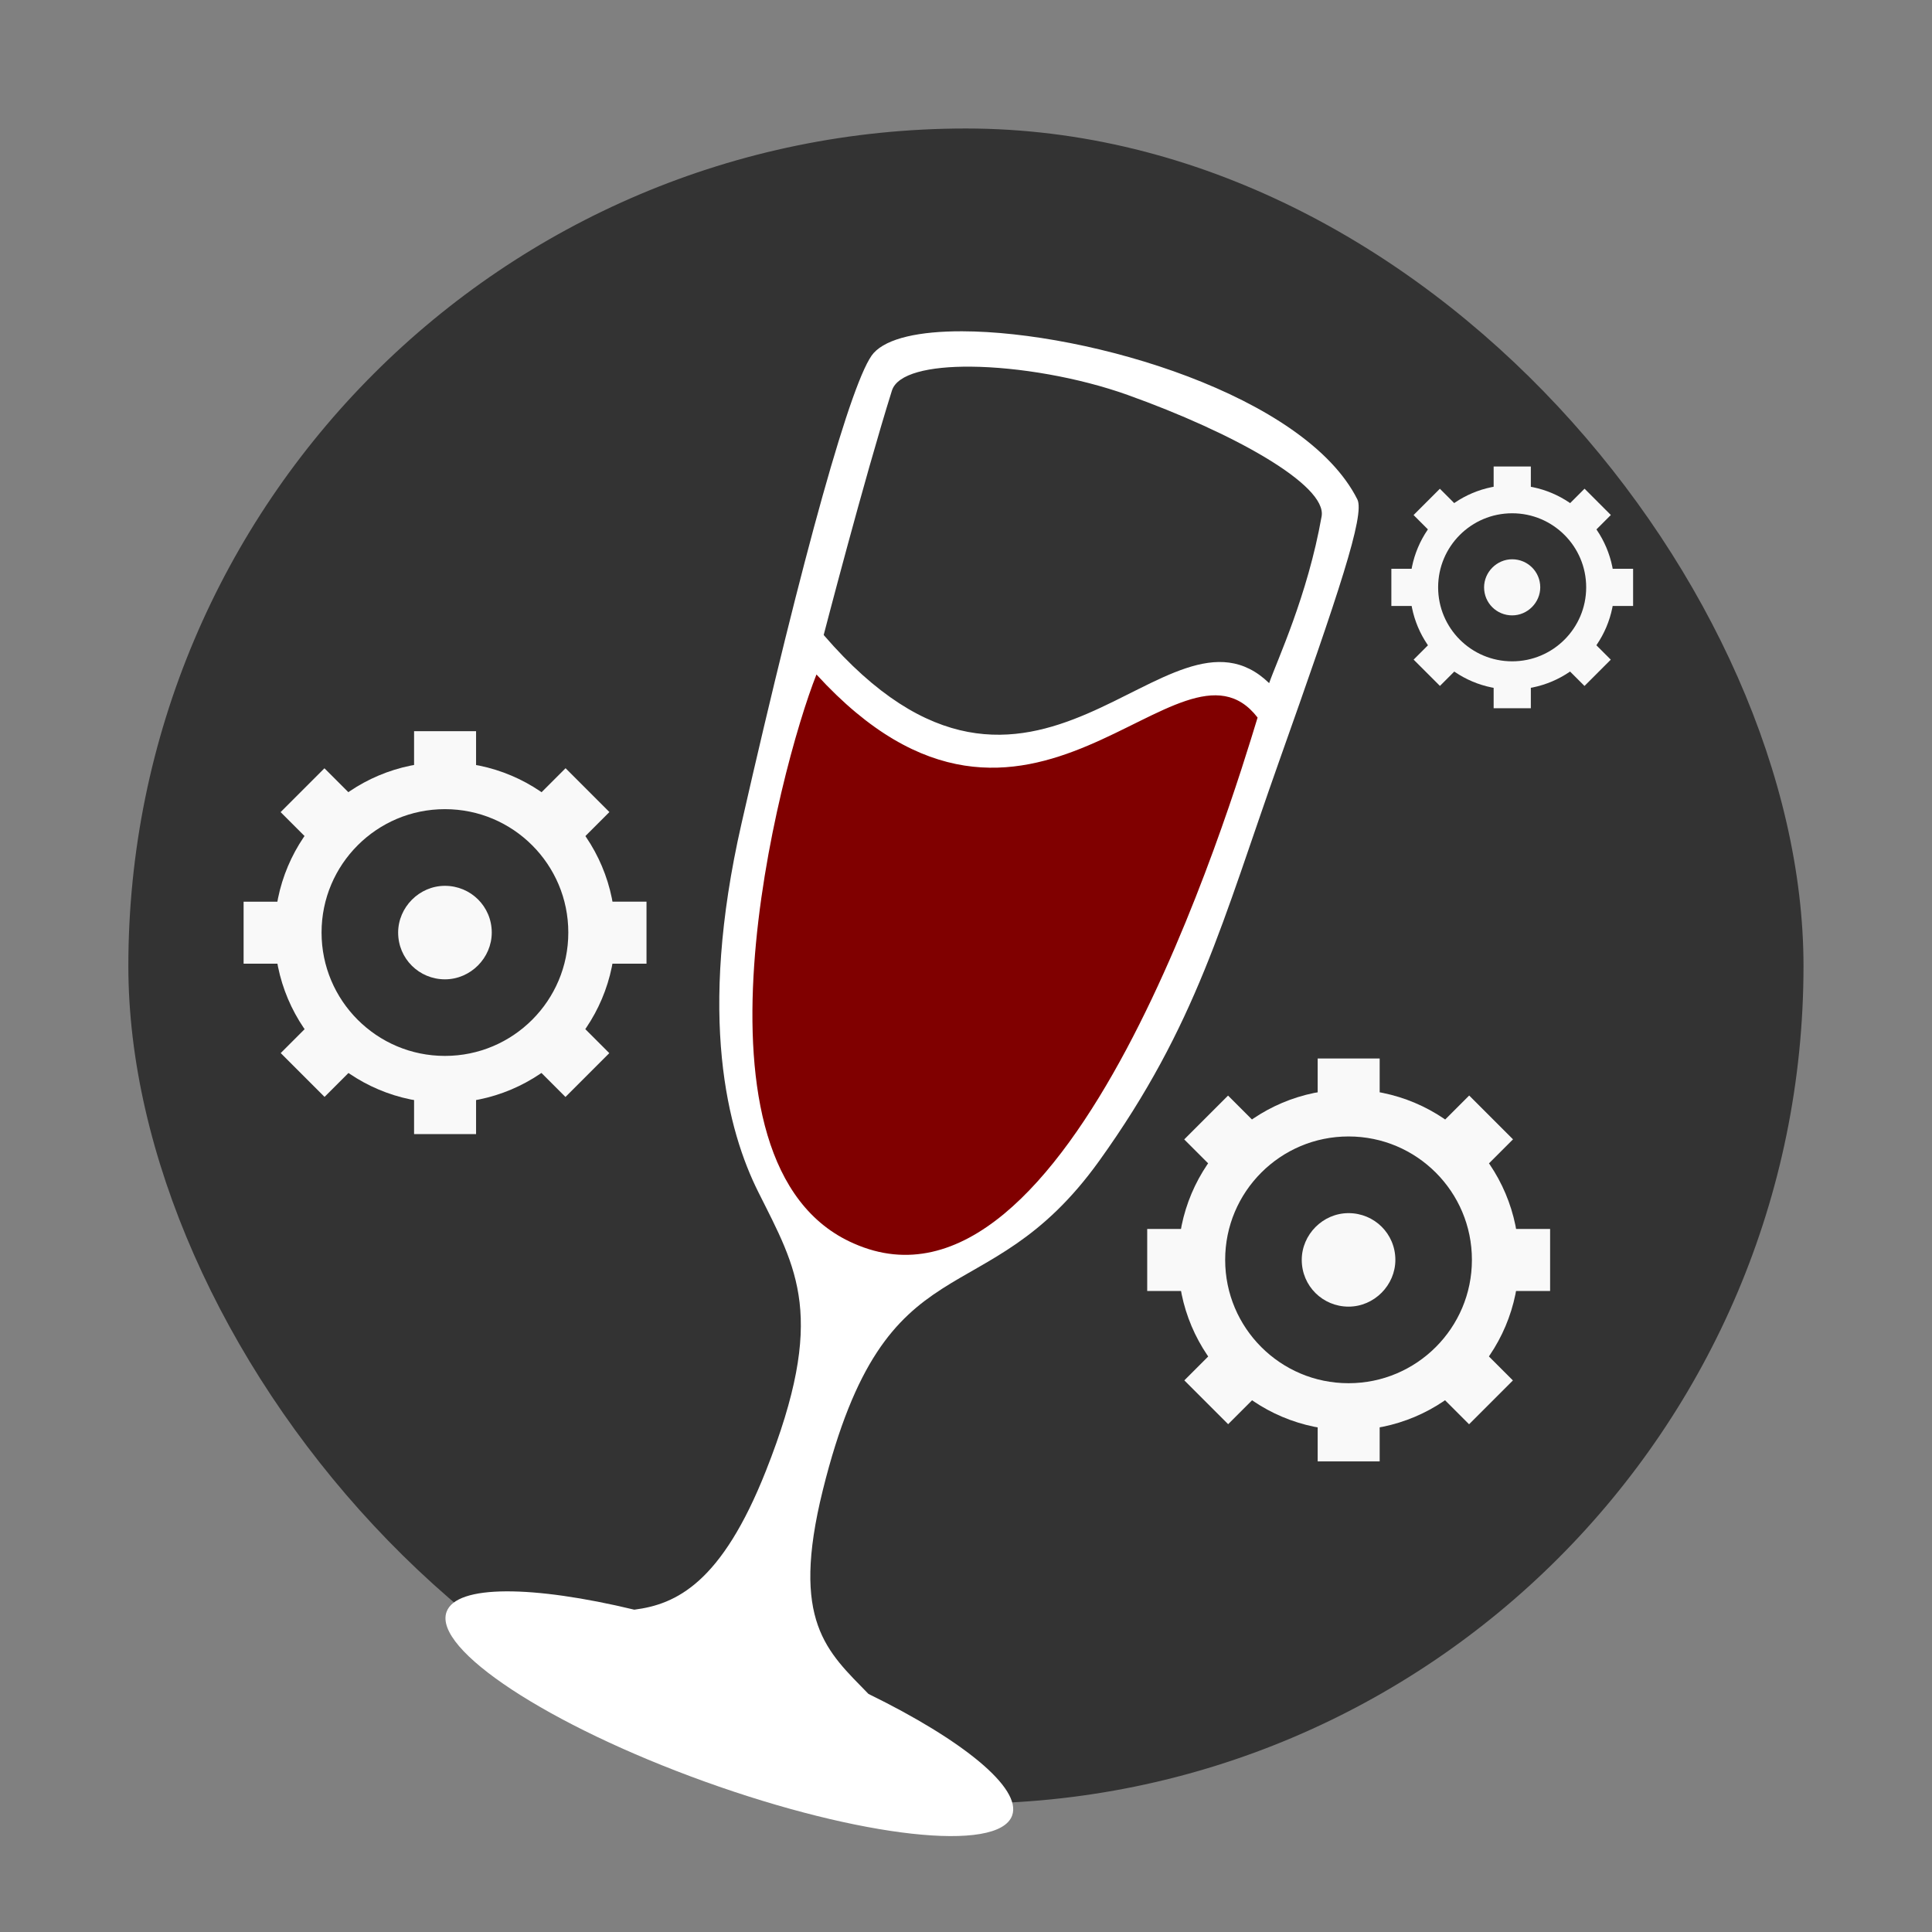 <?xml version="1.0" encoding="UTF-8" standalone="no"?>
<svg
   xmlns:dc="http://purl.org/dc/elements/1.1/"
   xmlns:cc="http://creativecommons.org/ns#"
   xmlns:rdf="http://www.w3.org/1999/02/22-rdf-syntax-ns#"
   xmlns:svg="http://www.w3.org/2000/svg"
   xmlns="http://www.w3.org/2000/svg"
   xmlns:xlink="http://www.w3.org/1999/xlink"
   xmlns:sodipodi="http://sodipodi.sourceforge.net/DTD/sodipodi-0.dtd"
   xmlns:inkscape="http://www.inkscape.org/namespaces/inkscape"
   width="48"
   viewBox="0 0 13.547 13.547"
   height="48"
   id="svg2"
   version="1.1"
   inkscape:version="0.48.4 r9939"
   sodipodi:docname="wine-uninstaller.svg">
  <rect x="0" y="0" width="13.547" height="13.547" fill="#808080" stroke="none"/>
  <sodipodi:namedview
     pagecolor="#ffffff"
     bordercolor="#666666"
     borderopacity="1"
     objecttolerance="10"
     gridtolerance="10"
     guidetolerance="10"
     inkscape:pageopacity="0"
     inkscape:pageshadow="2"
     inkscape:window-width="1366"
     inkscape:window-height="716"
     id="namedview60"
     showgrid="false"
     inkscape:zoom="11.313709"
     inkscape:cx="33.79069"
     inkscape:cy="18.114317"
     inkscape:window-x="0"
     inkscape:window-y="28"
     inkscape:window-maximized="1"
     inkscape:current-layer="g38"
     showguides="true"
     inkscape:guide-bbox="true" />
  <defs
     id="defs4">
    <linearGradient
       id="linearGradient3922">
      <stop
         style="stop-color:#004455;stop-opacity:1;"
         offset="0"
         id="stop3924" />
      <stop
         style="stop-color:#005b72;stop-opacity:1;"
         offset="1"
         id="stop3926" />
    </linearGradient>
    <clipPath
       clipPathUnits="userSpaceOnUse"
       id="clipPath6">
      <rect
         width="20"
         x="1"
         y="1"
         rx="2"
         height="20"
         style="fill:#fff;fill-rule:evenodd"
         id="rect8" />
    </clipPath>
    <clipPath
       clipPathUnits="userSpaceOnUse"
       id="clipPath10">
      <rect
         width="84"
         x="6"
         y="6"
         rx="6"
         height="84"
         style="fill:#fff"
         id="rect12" />
    </clipPath>
    <clipPath
       clipPathUnits="userSpaceOnUse"
       id="clipPath14">
      <path
         d="M 54.1,12.5 12.9,54.7 C -2.7,70.3 23,69 32.3,74.9 36.6,77.7 18.5,81.3 22.2,85 c 3.6,3.7 21.7,7.1 25.3,10.7 3.6,3.7 -7.3,7.6 -3.7,11.3 3.5,3.7 11.9,0.2 13.4,8.6 1.1,6.2 15.4,3.1 21.8,-2.2 4,-3.4 -6.9,-3.4 -3.3,-7.1 9,-9.1 17,-4.1 20.3,-12.5 1.8,-4.5 -13.6,-7.7 -9.5,-10.6 9.8,-6.9 45.8,-10.4 29.2,-27 L 73,12.5 c -5.3,-5 -14,-5 -18.9,0 z m -9.9,64.7 c 0.9,0 30.8,4 19.3,7.1 -4.4,1.2 -24.6,-7.1 -19.3,-7.1 z m 57.2,16.6 c 0,2.1 16.3,3.3 15.4,-0.5 -1.3,-6.4 -13.6,-5.9 -15.4,0.5 z m -69.5,11.1 c 3.7,3.2 9.3,-0.7 11.1,-5.2 -3.6,-4.7 -16.9,0.3 -11.1,5.2 z m 67.5,-6.7 c -4.6,4.2 0.8,8.6 5.3,5.7 1.2,-0.8 -0.1,-4.7 -5.3,-5.7 z"
         id="path16" />
    </clipPath>
    <clipPath
       clipPathUnits="userSpaceOnUse"
       id="clipPath18">
      <rect
         width="96"
         x="-100"
         y="-0"
         height="96"
         style="fill:#fff"
         id="rect20" />
    </clipPath>
    <clipPath
       clipPathUnits="userSpaceOnUse"
       id="clipPath22">
      <path
         d="M 95.311,352.545 L 476.403,352.545 L 476.403,71.423 L 95.311,71.423 L 95.311,352.545 z"
         id="path24" />
    </clipPath>
    <clipPath
       clipPathUnits="userSpaceOnUse"
       id="clipPath26">
      <path
         d="M 93.311,354.545 L 478.511,354.545 L 478.511,69.185 L 93.311,69.185 L 93.311,354.545 z"
         id="path28" />
    </clipPath>
    <clipPath
       clipPathUnits="userSpaceOnUse"
       id="clipPath30">
      <path
         d="M 93.311,69.185 L 478.511,69.185 L 478.511,354.545 L 93.311,354.545 L 93.311,69.185 z"
         id="path32" />
    </clipPath>
    <clipPath
       clipPathUnits="userSpaceOnUse"
       id="clipPath34">
      <path
         d="M 92.311,355.545 L 479.511,355.545 L 479.511,68.185 L 92.311,68.185 L 92.311,355.545 z"
         id="path36" />
    </clipPath>
    <linearGradient
       inkscape:collect="always"
       xlink:href="#linearGradient2251"
       id="linearGradient2258"
       x1="21.5"
       y1="43.467"
       x2="21.5"
       y2="47.533"
       gradientUnits="userSpaceOnUse" />
    <linearGradient
       inkscape:collect="always"
       id="linearGradient2251">
      <stop
         style="stop-color:#729fcf;stop-opacity:1;"
         offset="0"
         id="stop2253" />
      <stop
         style="stop-color:#729fcf;stop-opacity:0;"
         offset="1"
         id="stop2255" />
    </linearGradient>
    <linearGradient
       gradientTransform="matrix(0.13,0,0,0.141,2.415,-32.466)"
       xlink:href="#linearGradient3896"
       id="linearGradient3006"
       x1="5.304"
       gradientUnits="userSpaceOnUse"
       x2="61.748" />
    <linearGradient
       id="linearGradient3896">
      <stop
         offset="0"
         style="stop-color:#5dac12"
         id="stop9" />
      <stop
         offset="1"
         style="stop-color:#76c925"
         id="stop11" />
    </linearGradient>
    <linearGradient
       inkscape:collect="always"
       xlink:href="#linearGradient6963-199-896"
       id="linearGradient6457"
       gradientUnits="userSpaceOnUse"
       gradientTransform="matrix(4.895,-1.309,1.162,4.376,-614.635,-97.404)"
       x1="15.194"
       y1="13.019"
       x2="14.486"
       y2="26.072" />
    <linearGradient
       inkscape:collect="always"
       id="linearGradient6963-199-896">
      <stop
         offset="0"
         id="stop7684"
         style="stop-color:#a2c6ff;stop-opacity:1" />
      <stop
         offset="1"
         id="stop7686"
         style="stop-color:#9f7e42;stop-opacity:1" />
    </linearGradient>
    <linearGradient
       id="linearGradient2911-613-519">
      <stop
         offset="0"
         id="stop7648"
         style="stop-color:#ffffe0;stop-opacity:1;" />
      <stop
         offset="1"
         id="stop7650"
         style="stop-color:#ffe588;stop-opacity:0;" />
    </linearGradient>
    <linearGradient
       id="linearGradient2911-198-956">
      <stop
         offset="0"
         id="stop7654"
         style="stop-color:#ffffe0;stop-opacity:1;" />
      <stop
         offset="1"
         id="stop7656"
         style="stop-color:#ffe588;stop-opacity:0;" />
    </linearGradient>
    <linearGradient
       id="linearGradient2911-977-39">
      <stop
         offset="0"
         id="stop7660"
         style="stop-color:#ffffe0;stop-opacity:1;" />
      <stop
         offset="1"
         id="stop7662"
         style="stop-color:#ffe588;stop-opacity:0;" />
    </linearGradient>
    <linearGradient
       inkscape:collect="always"
       xlink:href="#linearGradient2782-839-396"
       id="linearGradient7090"
       gradientUnits="userSpaceOnUse"
       gradientTransform="matrix(4.904,0,0,4.382,-363.571,-134.916)"
       x1="20"
       y1="13.577"
       x2="17.27"
       y2="32.699" />
    <linearGradient
       inkscape:collect="always"
       id="linearGradient2782-839-396">
      <stop
         offset="0"
         id="stop7582"
         style="stop-color:#8dc5ff;stop-opacity:1" />
      <stop
         offset="1"
         id="stop7584"
         style="stop-color:#f2c600;stop-opacity:1" />
    </linearGradient>
    <linearGradient
       inkscape:collect="always"
       xlink:href="#linearGradient6963-199-896-0"
       id="linearGradient6457-9"
       gradientUnits="userSpaceOnUse"
       gradientTransform="matrix(4.895,-1.309,1.162,4.376,-614.635,-97.404)"
       x1="15.194"
       y1="13.019"
       x2="14.486"
       y2="26.072" />
    <linearGradient
       inkscape:collect="always"
       id="linearGradient6963-199-896-0">
      <stop
         offset="0"
         id="stop7684-1"
         style="stop-color:#a2c6ff;stop-opacity:1" />
      <stop
         offset="1"
         id="stop7686-7"
         style="stop-color:#9f7e42;stop-opacity:1" />
    </linearGradient>
    <filter
       color-interpolation-filters="sRGB"
       id="filter4151"
       height="1.585"
       y="-0.292"
       width="1.762"
       x="-0.381">
      <feGaussianBlur
         id="feGaussianBlur4153"
         stdDeviation="1.125"
         inkscape:collect="always" />
    </filter>
    <filter
       color-interpolation-filters="sRGB"
       id="filter4143"
       height="1.593"
       y="-0.297"
       width="1.748"
       x="-0.374">
      <feGaussianBlur
         id="feGaussianBlur4145"
         stdDeviation="1.142"
         inkscape:collect="always" />
    </filter>
  </defs>
  <g
     style="fill-rule:evenodd"
     id="g38">
    <rect
       width="11.746"
       x=".9"
       y=".901"
       rx="5.873"
       height="11.746"
       style="fill:#333333;stroke-width:0.028;stroke-miterlimit:4;stroke-dasharray:none;stroke:none;stroke-opacity:1;fill-opacity:1"
       id="rect42" />
    <g
       transform="matrix(0.115,0,0,0.115,3.921,3.89)"
       id="layer1"
       style="fill:#1a1a1a" />
    <g
       id="g3389"
       style="fill:#1a1a1a;stroke:#f9f9f9;stroke-linejoin:round"
       transform="matrix(0.936,0.018,-0.018,0.936,0.588,0.392)">
      <g
         id="g3393"
         style="fill-opacity:0;stroke-width:0.589;fill:#1a1a1a" />
    </g>
    <rect
       y="3.626"
       x="4.073"
       height="8.467"
       width="8.467"
       id="rect3274"
       style="fill:none;stroke:none" />
    <g
       transform="matrix(0.027,0,0,0.027,-2.467,1.977)"
       id="g2188">
      <path
         d="m 298.556,93.726 -18.66,98.524 22.019,72.027 50.381,-16.794 30.602,-32.841 40.305,-100.763 -11.942,-11.569 -67.548,22.019 -45.157,-30.602 z"
         style="fill:#800000;fill-opacity:1"
         id="path2186"
         inkscape:connector-curvature="0" />
      <path
         d="m 341.25,12.812 c -11.022,-0.025 -19.497,1.777 -23,5.656 -5.557,6.154 -18.347,52.05 -34.312,122.188 -11.519,50.47 -3.527,79.904 4.344,95.656 10.063,20.139 17.905,32.248 2,72.438 -11.519,29.107 -23.272,34.678 -34.188,36.062 -26.306,-6.326 -46.157,-6.552 -48.75,0.562 -3.547,9.733 26.469,29.461 67,44.062 40.531,14.602 76.328,18.576 79.875,8.844 2.601,-7.138 -12.899,-19.662 -37.312,-31.594 -10.717,-11.043 -20.331,-18.734 -11.844,-52.938 16.603,-66.912 41.93,-43.915 71.781,-85.5 25.321,-35.275 32.026,-62.34 46.688,-103.688 C 439.065,80.754 445.886,60.474 443.875,56.469 430.332,29.495 374.316,12.889 341.25,12.812 z M 343.531,22 c 12.319,0.108 27.979,2.796 40.688,7.344 27.237,9.745 51.817,23.366 50.375,31.531 -3.645,20.636 -11.601,37.493 -13.625,43.312 -26.635,-25.762 -60.839,51.119 -115.688,-12.5 0,10e-7 10.488,-40.415 17.719,-63.469 1.382,-4.405 9.662,-6.314 20.531,-6.219 z m -40.125,79.938 c 55.491,60.72 94.232,-15.16 114.562,11.188 C 411.006,135.992 369.046,274.45 313.125,249.719 266.801,229.526 293.628,126.571 303.406,101.938 z"
         style="fill:#ffffff;fill-opacity:1"
         id="path2175"
         inkscape:connector-curvature="0" />
    </g>
    <g
       style="fill-rule:evenodd"
       transform="matrix(0.385,0,0,0.385,6.849,6.227)"
       id="g3428">
      <path
         transform="matrix(0.214,0,0,0.214,1.956,1.528)"
         d="M 35,24.5 C 35,31.404 29.404,37 22.5,37 15.596,37 10,31.404 10,24.5 10,17.596 15.596,12 22.5,12 29.404,12 35,17.596 35,24.5 z"
         sodipodi:ry="12.5"
         sodipodi:rx="12.5"
         sodipodi:cy="24.5"
         sodipodi:cx="22.5"
         id="path4407"
         style="fill:none;stroke:#f9f9f9;stroke-width:4;stroke-linejoin:round;stroke-miterlimit:5.8;stroke-opacity:1;stroke-dasharray:none"
         sodipodi:type="arc" />
      <g
         style="fill:none;stroke:#f9f9f9;stroke-opacity:1"
         transform="matrix(2.4892273e-5,1,-1,2.4892273e-5,13.546,-1.6880053e-4)"
         id="g5273-0">
        <rect
           style="fill:none;stroke:#f9f9f9;stroke-width:0.594;stroke-linejoin:miter;stroke-miterlimit:5.8;stroke-opacity:1;stroke-dasharray:none"
           id="rect4411-9"
           width="0.535"
           height="0.535"
           x="6.506"
           y="9.61"
           rx="0"
           ry="0" />
        <rect
           style="fill:none;stroke:#f9f9f9;stroke-width:0.594;stroke-linejoin:miter;stroke-miterlimit:5.8;stroke-opacity:1;stroke-dasharray:none"
           id="rect4411-2-2"
           width="0.535"
           height="0.535"
           x="6.506"
           y="3.401"
           rx="0"
           ry="0" />
      </g>
      <g
         style="fill:none;stroke:#f9f9f9;stroke-opacity:1"
         id="g5273-5">
        <rect
           style="fill:none;stroke:#f9f9f9;stroke-width:0.594;stroke-linejoin:miter;stroke-miterlimit:5.8;stroke-opacity:1;stroke-dasharray:none"
           id="rect4411-97"
           width="0.535"
           height="0.535"
           x="6.506"
           y="9.61"
           rx="0"
           ry="0" />
        <rect
           style="fill:none;stroke:#f9f9f9;stroke-width:0.594;stroke-linejoin:miter;stroke-miterlimit:5.8;stroke-opacity:1;stroke-dasharray:none"
           id="rect4411-2-1"
           width="0.535"
           height="0.535"
           x="6.506"
           y="3.401"
           rx="0"
           ry="0" />
      </g>
      <g
         style="fill:none;stroke:#f9f9f9;stroke-opacity:1"
         transform="matrix(0.707,-0.707,0.707,0.707,-2.806,6.773)"
         id="g5273-8">
        <rect
           style="fill:none;stroke:#f9f9f9;stroke-width:0.594;stroke-linejoin:miter;stroke-miterlimit:5.8;stroke-opacity:1;stroke-dasharray:none"
           id="rect4411-3"
           width="0.535"
           height="0.535"
           x="6.506"
           y="9.61"
           rx="0"
           ry="0" />
        <rect
           style="fill:none;stroke:#f9f9f9;stroke-width:0.594;stroke-linejoin:miter;stroke-miterlimit:5.8;stroke-opacity:1;stroke-dasharray:none"
           id="rect4411-2-3"
           width="0.535"
           height="0.535"
           x="6.506"
           y="3.401"
           rx="0"
           ry="0" />
      </g>
      <g
         style="fill:none;stroke:#f9f9f9;stroke-opacity:1"
         transform="matrix(0.707,0.707,-0.707,0.707,6.773,-2.806)"
         id="g5273-9">
        <rect
           style="fill:none;stroke:#f9f9f9;stroke-width:0.594;stroke-linejoin:miter;stroke-miterlimit:5.8;stroke-opacity:1;stroke-dasharray:none"
           id="rect4411-8"
           width="0.535"
           height="0.535"
           x="6.506"
           y="9.61"
           rx="0"
           ry="0" />
        <rect
           style="fill:none;stroke:#f9f9f9;stroke-width:0.594;stroke-linejoin:miter;stroke-miterlimit:5.8;stroke-opacity:1;stroke-dasharray:none"
           id="rect4411-2-5"
           width="0.535"
           height="0.535"
           x="6.506"
           y="3.401"
           rx="0"
           ry="0" />
      </g>
      <path
         transform="matrix(14.208,0,0,17.029,-306.643,-373.656)"
         d="m 22.119,22.34 c 0,0.027 -0.027,0.05 -0.06,0.05 -0.033,0 -0.06,-0.022 -0.06,-0.05 0,-0.027 0.027,-0.05 0.06,-0.05 0.033,0 0.06,0.022 0.06,0.05 z"
         sodipodi:ry="0.049718447"
         sodipodi:rx="0.059592042"
         sodipodi:cy="22.339758"
         sodipodi:cx="22.059591"
         id="path5334"
         style="fill:#f9f9f9;fill-opacity:1;stroke:none"
         sodipodi:type="arc" />
    </g>
    <g
       style="fill-rule:evenodd"
       transform="matrix(0.231,0,0,0.231,9.039,2.554)"
       id="g3428-2">
      <path
         transform="matrix(0.214,0,0,0.214,1.956,1.528)"
         d="M 35,24.5 C 35,31.404 29.404,37 22.5,37 15.596,37 10,31.404 10,24.5 10,17.596 15.596,12 22.5,12 29.404,12 35,17.596 35,24.5 z"
         sodipodi:ry="12.5"
         sodipodi:rx="12.5"
         sodipodi:cy="24.5"
         sodipodi:cx="22.5"
         id="path4407-9"
         style="fill:none;stroke:#f9f9f9;stroke-width:4;stroke-linejoin:round;stroke-miterlimit:5.8;stroke-opacity:1;stroke-dasharray:none"
         sodipodi:type="arc" />
      <g
         style="fill:none;stroke:#f9f9f9;stroke-opacity:1"
         transform="matrix(2.4892273e-5,1,-1,2.4892273e-5,13.546,-1.6880053e-4)"
         id="g5273-0-1">
        <rect
           style="fill:none;stroke:#f9f9f9;stroke-width:0.594;stroke-linejoin:miter;stroke-miterlimit:5.8;stroke-opacity:1;stroke-dasharray:none"
           id="rect4411-9-1"
           width="0.535"
           height="0.535"
           x="6.506"
           y="9.61"
           rx="0"
           ry="0" />
        <rect
           style="fill:none;stroke:#f9f9f9;stroke-width:0.594;stroke-linejoin:miter;stroke-miterlimit:5.8;stroke-opacity:1;stroke-dasharray:none"
           id="rect4411-2-2-2"
           width="0.535"
           height="0.535"
           x="6.506"
           y="3.401"
           rx="0"
           ry="0" />
      </g>
      <g
         style="fill:none;stroke:#f9f9f9;stroke-opacity:1"
         id="g5273-5-9">
        <rect
           style="fill:none;stroke:#f9f9f9;stroke-width:0.594;stroke-linejoin:miter;stroke-miterlimit:5.8;stroke-opacity:1;stroke-dasharray:none"
           id="rect4411-97-9"
           width="0.535"
           height="0.535"
           x="6.506"
           y="9.61"
           rx="0"
           ry="0" />
        <rect
           style="fill:none;stroke:#f9f9f9;stroke-width:0.594;stroke-linejoin:miter;stroke-miterlimit:5.8;stroke-opacity:1;stroke-dasharray:none"
           id="rect4411-2-1-2"
           width="0.535"
           height="0.535"
           x="6.506"
           y="3.401"
           rx="0"
           ry="0" />
      </g>
      <g
         style="fill:none;stroke:#f9f9f9;stroke-opacity:1"
         transform="matrix(0.707,-0.707,0.707,0.707,-2.806,6.773)"
         id="g5273-8-2">
        <rect
           style="fill:none;stroke:#f9f9f9;stroke-width:0.594;stroke-linejoin:miter;stroke-miterlimit:5.8;stroke-opacity:1;stroke-dasharray:none"
           id="rect4411-3-5"
           width="0.535"
           height="0.535"
           x="6.506"
           y="9.61"
           rx="0"
           ry="0" />
        <rect
           style="fill:none;stroke:#f9f9f9;stroke-width:0.594;stroke-linejoin:miter;stroke-miterlimit:5.8;stroke-opacity:1;stroke-dasharray:none"
           id="rect4411-2-3-4"
           width="0.535"
           height="0.535"
           x="6.506"
           y="3.401"
           rx="0"
           ry="0" />
      </g>
      <g
         style="fill:none;stroke:#f9f9f9;stroke-opacity:1"
         transform="matrix(0.707,0.707,-0.707,0.707,6.773,-2.806)"
         id="g5273-9-7">
        <rect
           style="fill:none;stroke:#f9f9f9;stroke-width:0.594;stroke-linejoin:miter;stroke-miterlimit:5.8;stroke-opacity:1;stroke-dasharray:none"
           id="rect4411-8-8"
           width="0.535"
           height="0.535"
           x="6.506"
           y="9.61"
           rx="0"
           ry="0" />
        <rect
           style="fill:none;stroke:#f9f9f9;stroke-width:0.594;stroke-linejoin:miter;stroke-miterlimit:5.8;stroke-opacity:1;stroke-dasharray:none"
           id="rect4411-2-5-6"
           width="0.535"
           height="0.535"
           x="6.506"
           y="3.401"
           rx="0"
           ry="0" />
      </g>
      <path
         transform="matrix(14.208,0,0,17.029,-306.643,-373.656)"
         d="m 22.119,22.34 c 0,0.027 -0.027,0.05 -0.06,0.05 -0.033,0 -0.06,-0.022 -0.06,-0.05 0,-0.027 0.027,-0.05 0.06,-0.05 0.033,0 0.06,0.022 0.06,0.05 z"
         sodipodi:ry="0.049718447"
         sodipodi:rx="0.059592042"
         sodipodi:cy="22.339758"
         sodipodi:cx="22.059591"
         id="path5334-9"
         style="fill:#f9f9f9;fill-opacity:1;stroke:none"
         sodipodi:type="arc" />
    </g>
    <g
       style="fill-rule:evenodd"
       transform="matrix(0.385,0,0,0.385,0.513,3.932)"
       id="g3428-4">
      <path
         transform="matrix(0.214,0,0,0.214,1.956,1.528)"
         d="M 35,24.5 C 35,31.404 29.404,37 22.5,37 15.596,37 10,31.404 10,24.5 10,17.596 15.596,12 22.5,12 29.404,12 35,17.596 35,24.5 z"
         sodipodi:ry="12.5"
         sodipodi:rx="12.5"
         sodipodi:cy="24.5"
         sodipodi:cx="22.5"
         id="path4407-0"
         style="fill:none;stroke:#f9f9f9;stroke-width:4;stroke-linejoin:round;stroke-miterlimit:5.8;stroke-opacity:1;stroke-dasharray:none"
         sodipodi:type="arc" />
      <g
         style="fill:none;stroke:#f9f9f9;stroke-opacity:1"
         transform="matrix(2.4892273e-5,1,-1,2.4892273e-5,13.546,-1.6880053e-4)"
         id="g5273-0-2">
        <rect
           style="fill:none;stroke:#f9f9f9;stroke-width:0.594;stroke-linejoin:miter;stroke-miterlimit:5.8;stroke-opacity:1;stroke-dasharray:none"
           id="rect4411-9-9"
           width="0.535"
           height="0.535"
           x="6.506"
           y="9.61"
           rx="0"
           ry="0" />
        <rect
           style="fill:none;stroke:#f9f9f9;stroke-width:0.594;stroke-linejoin:miter;stroke-miterlimit:5.8;stroke-opacity:1;stroke-dasharray:none"
           id="rect4411-2-2-0"
           width="0.535"
           height="0.535"
           x="6.506"
           y="3.401"
           rx="0"
           ry="0" />
      </g>
      <g
         style="fill:none;stroke:#f9f9f9;stroke-opacity:1"
         id="g5273-5-96">
        <rect
           style="fill:none;stroke:#f9f9f9;stroke-width:0.594;stroke-linejoin:miter;stroke-miterlimit:5.8;stroke-opacity:1;stroke-dasharray:none"
           id="rect4411-97-91"
           width="0.535"
           height="0.535"
           x="6.506"
           y="9.61"
           rx="0"
           ry="0" />
        <rect
           style="fill:none;stroke:#f9f9f9;stroke-width:0.594;stroke-linejoin:miter;stroke-miterlimit:5.8;stroke-opacity:1;stroke-dasharray:none"
           id="rect4411-2-1-7"
           width="0.535"
           height="0.535"
           x="6.506"
           y="3.401"
           rx="0"
           ry="0" />
      </g>
      <g
         style="fill:none;stroke:#f9f9f9;stroke-opacity:1"
         transform="matrix(0.707,-0.707,0.707,0.707,-2.806,6.773)"
         id="g5273-8-5">
        <rect
           style="fill:none;stroke:#f9f9f9;stroke-width:0.594;stroke-linejoin:miter;stroke-miterlimit:5.8;stroke-opacity:1;stroke-dasharray:none"
           id="rect4411-3-8"
           width="0.535"
           height="0.535"
           x="6.506"
           y="9.61"
           rx="0"
           ry="0" />
        <rect
           style="fill:none;stroke:#f9f9f9;stroke-width:0.594;stroke-linejoin:miter;stroke-miterlimit:5.8;stroke-opacity:1;stroke-dasharray:none"
           id="rect4411-2-3-6"
           width="0.535"
           height="0.535"
           x="6.506"
           y="3.401"
           rx="0"
           ry="0" />
      </g>
      <g
         style="fill:none;stroke:#f9f9f9;stroke-opacity:1"
         transform="matrix(0.707,0.707,-0.707,0.707,6.773,-2.806)"
         id="g5273-9-9">
        <rect
           style="fill:none;stroke:#f9f9f9;stroke-width:0.594;stroke-linejoin:miter;stroke-miterlimit:5.8;stroke-opacity:1;stroke-dasharray:none"
           id="rect4411-8-4"
           width="0.535"
           height="0.535"
           x="6.506"
           y="9.61"
           rx="0"
           ry="0" />
        <rect
           style="fill:none;stroke:#f9f9f9;stroke-width:0.594;stroke-linejoin:miter;stroke-miterlimit:5.8;stroke-opacity:1;stroke-dasharray:none"
           id="rect4411-2-5-4"
           width="0.535"
           height="0.535"
           x="6.506"
           y="3.401"
           rx="0"
           ry="0" />
      </g>
      <path
         transform="matrix(14.208,0,0,17.029,-306.643,-373.656)"
         d="m 22.119,22.34 c 0,0.027 -0.027,0.05 -0.06,0.05 -0.033,0 -0.06,-0.022 -0.06,-0.05 0,-0.027 0.027,-0.05 0.06,-0.05 0.033,0 0.06,0.022 0.06,0.05 z"
         sodipodi:ry="0.049718447"
         sodipodi:rx="0.059592042"
         sodipodi:cy="22.339758"
         sodipodi:cx="22.059591"
         id="path5334-3"
         style="fill:#f9f9f9;fill-opacity:1;stroke:none"
         sodipodi:type="arc" />
    </g>
  </g>
</svg>
